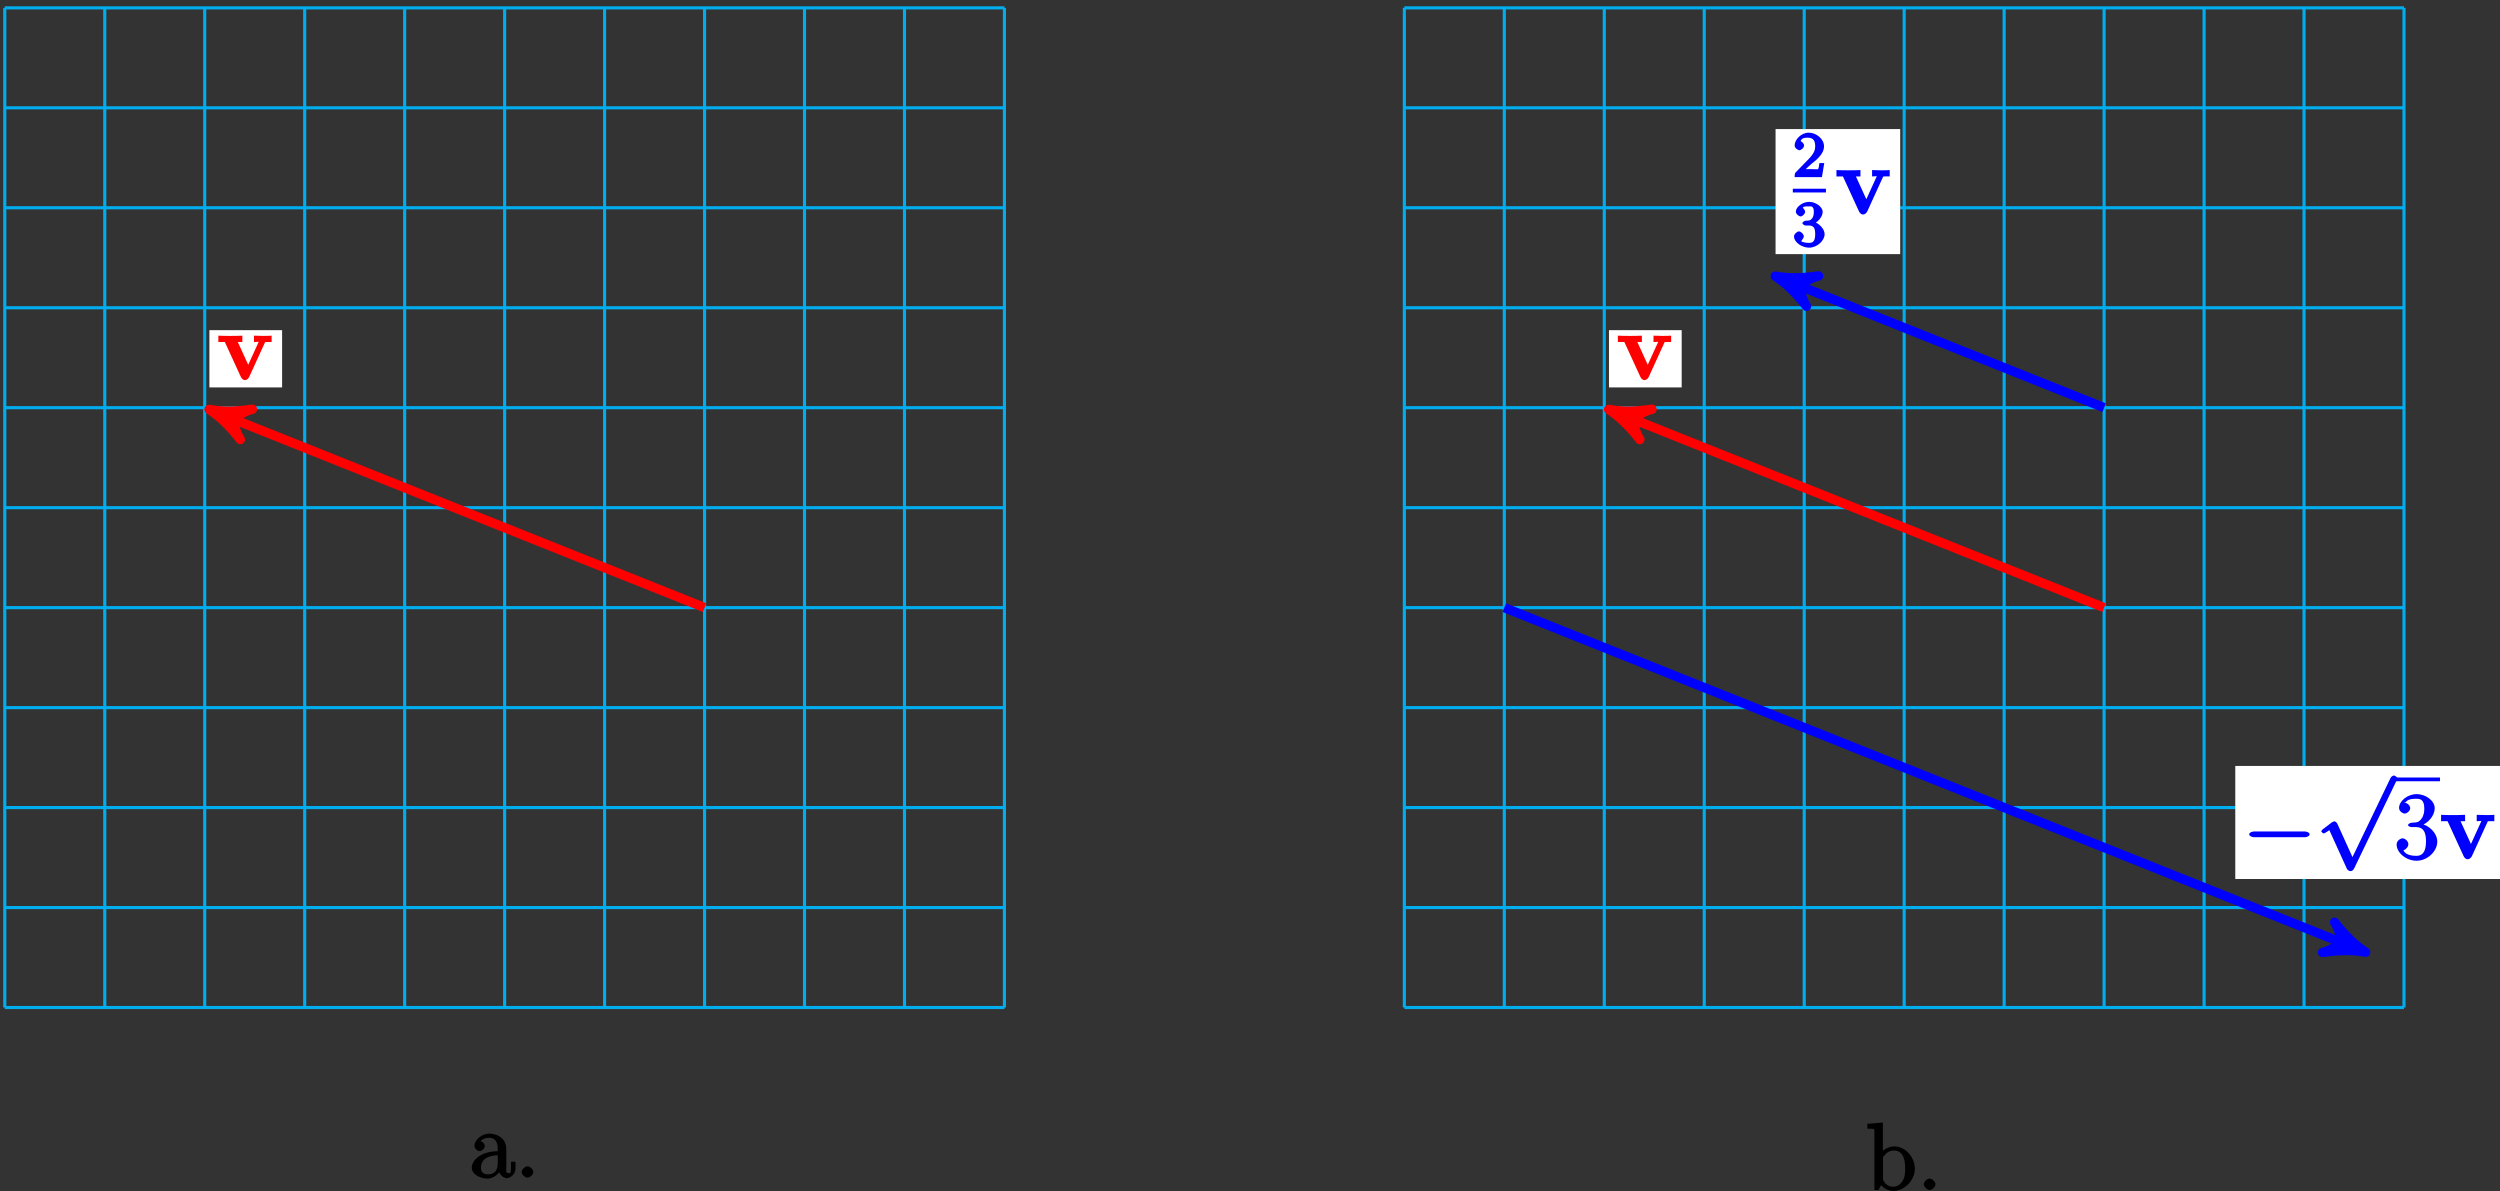 <?xml version="1.0" encoding="UTF-8"?>
<svg xmlns="http://www.w3.org/2000/svg" xmlns:xlink="http://www.w3.org/1999/xlink" width="319pt" height="152pt" viewBox="0 0 319 152" version="1.1">
<rect x="0" y="0" width="319" height="152" fill="#333333" stroke="none"/>
<defs>
<g>
<symbol overflow="visible" id="glyph0-0">
<path style="stroke:none;" d=""/>
</symbol>
<symbol overflow="visible" id="glyph0-1">
<path style="stroke:none;" d="M 6.047 -4.656 C 6.125 -4.844 6.047 -4.797 6.938 -4.797 L 6.938 -5.609 C 6.375 -5.578 6.344 -5.578 5.859 -5.578 C 5.531 -5.578 5.516 -5.578 4.688 -5.609 L 4.688 -4.797 C 5.156 -4.797 5.266 -4.875 5.266 -4.797 C 5.266 -4.781 5.312 -4.875 5.328 -4.906 L 3.812 -1.578 L 4.094 -1.578 L 2.625 -4.797 L 3.203 -4.797 L 3.203 -5.609 C 2.797 -5.578 1.953 -5.578 1.641 -5.578 C 1.297 -5.578 0.594 -5.578 0.141 -5.609 L 0.141 -4.797 L 0.969 -4.797 L 3 -0.375 C 3.109 -0.141 3.281 0.062 3.547 0.062 C 3.734 0.062 3.969 -0.109 4.078 -0.344 Z M 6.047 -4.656 "/>
</symbol>
<symbol overflow="visible" id="glyph1-0">
<path style="stroke:none;" d=""/>
</symbol>
<symbol overflow="visible" id="glyph1-1">
<path style="stroke:none;" d="M 4.766 -3.328 C 4.766 -3.984 4.719 -4.562 4.203 -5.031 C 3.781 -5.422 3.125 -5.625 2.609 -5.625 C 1.625 -5.625 0.703 -4.828 0.703 -4.047 C 0.703 -3.703 1.094 -3.391 1.375 -3.391 C 1.656 -3.391 2.016 -3.734 2.016 -4.031 C 2.016 -4.516 1.438 -4.672 1.5 -4.672 C 1.641 -4.906 2.109 -5.094 2.578 -5.094 C 3.125 -5.094 3.672 -4.781 3.672 -3.703 L 3.672 -3.375 C 1.438 -3.344 0.359 -2.188 0.359 -1.266 C 0.359 -0.328 1.625 0.125 2.359 0.125 C 3.141 0.125 3.844 -0.5 4.062 -1.078 L 3.734 -1.078 C 3.797 -0.516 4.328 0.062 4.844 0.062 C 5.094 0.062 5.938 -0.25 5.938 -1.203 L 5.938 -2.031 L 5.359 -2.031 L 5.359 -1.203 C 5.359 -0.531 5.234 -0.578 5.062 -0.578 C 4.609 -0.578 4.766 -1.062 4.766 -1.25 Z M 3.672 -1.828 C 3.672 -0.656 2.969 -0.422 2.453 -0.422 C 1.859 -0.422 1.531 -0.688 1.531 -1.266 C 1.531 -2.844 3.406 -2.844 3.672 -2.859 Z M 3.672 -1.828 "/>
</symbol>
<symbol overflow="visible" id="glyph1-2">
<path style="stroke:none;" d="M 2.359 -0.734 C 2.359 -1.047 1.922 -1.453 1.625 -1.453 C 1.281 -1.453 0.875 -1.031 0.875 -0.734 C 0.875 -0.375 1.344 0 1.609 0 C 1.938 0 2.359 -0.391 2.359 -0.734 Z M 2.359 -0.734 "/>
</symbol>
<symbol overflow="visible" id="glyph1-3">
<path style="stroke:none;" d="M 2.203 -4.594 C 2 -4.578 1.781 -4.406 1.781 -4.297 C 1.781 -4.188 2.016 -4.047 2.219 -4.047 L 2.766 -4.047 C 3.797 -4.047 4.078 -3.344 4.078 -2.203 C 4.078 -0.641 3.438 -0.375 2.844 -0.375 C 2.266 -0.375 1.453 -0.484 1.188 -1.094 C 1.328 -1.078 1.828 -1.438 1.828 -1.859 C 1.828 -2.219 1.422 -2.609 1.094 -2.609 C 0.797 -2.609 0.328 -2.281 0.328 -1.828 C 0.328 -0.766 1.547 0.25 2.875 0.25 C 4.297 0.25 5.516 -0.984 5.516 -2.188 C 5.516 -3.281 4.469 -4.297 3.328 -4.5 L 3.328 -4.203 C 4.359 -4.5 5.188 -5.516 5.188 -6.453 C 5.188 -7.406 4.047 -8.25 2.891 -8.25 C 1.703 -8.25 0.641 -7.359 0.641 -6.484 C 0.641 -6.016 1.188 -5.766 1.359 -5.766 C 1.609 -5.766 2.062 -6.094 2.062 -6.453 C 2.062 -6.844 1.609 -7.156 1.344 -7.156 C 1.281 -7.156 1.25 -7.156 1.531 -7.25 C 1.781 -7.703 2.797 -7.656 2.859 -7.656 C 3.25 -7.656 3.859 -7.625 3.859 -6.453 C 3.859 -6.234 3.875 -5.672 3.531 -5.156 C 3.172 -4.625 2.875 -4.641 2.562 -4.625 Z M 2.203 -4.594 "/>
</symbol>
<symbol overflow="visible" id="glyph1-4">
<path style="stroke:none;" d="M 2 -8.594 L 0.172 -8.438 L 0.172 -7.812 C 1.141 -7.812 1.078 -7.875 1.078 -7.297 L 1.078 0 L 1.594 0 C 1.656 -0.125 2 -0.734 1.938 -0.625 C 2.094 -0.375 2.719 0.125 3.484 0.125 C 4.859 0.125 6.234 -1.188 6.234 -2.719 C 6.234 -4.25 4.953 -5.562 3.625 -5.562 C 2.969 -5.562 2.281 -5.219 1.875 -4.719 L 2.156 -4.609 L 2.156 -8.609 Z M 2.172 -3.969 C 2.172 -4.188 2.125 -4.094 2.266 -4.297 C 2.547 -4.719 2.969 -5.031 3.547 -5.031 C 3.906 -5.031 5 -5.031 5 -2.734 C 5 -1.938 4.922 -1.547 4.641 -1.109 C 4.406 -0.734 4.047 -0.422 3.438 -0.422 C 2.797 -0.422 2.484 -0.781 2.281 -1.109 C 2.125 -1.359 2.172 -1.297 2.172 -1.5 Z M 2.172 -3.969 "/>
</symbol>
<symbol overflow="visible" id="glyph2-0">
<path style="stroke:none;" d=""/>
</symbol>
<symbol overflow="visible" id="glyph2-1">
<path style="stroke:none;" d="M 2.375 -1.688 C 2.5 -1.797 2.844 -2.062 2.969 -2.172 C 3.453 -2.625 3.984 -3.203 3.984 -3.922 C 3.984 -4.875 3 -5.672 2.016 -5.672 C 1.047 -5.672 0.234 -4.75 0.234 -4.047 C 0.234 -3.656 0.734 -3.422 0.844 -3.422 C 1.016 -3.422 1.438 -3.719 1.438 -4.031 C 1.438 -4.438 0.859 -4.625 1.016 -4.625 C 1.172 -5.016 1.531 -5.031 1.922 -5.031 C 2.656 -5.031 2.859 -4.594 2.859 -3.922 C 2.859 -3.094 2.328 -2.609 1.391 -1.656 L 0.375 -0.609 C 0.281 -0.531 0.234 -0.375 0.234 0 L 3.719 0 L 4.016 -1.797 L 3.391 -1.797 C 3.344 -1.453 3.328 -1.172 3.234 -1.031 C 3.188 -0.969 2.719 -1.016 2.594 -1.016 L 1.172 -1.016 L 1.297 -0.703 Z M 2.375 -1.688 "/>
</symbol>
<symbol overflow="visible" id="glyph2-2">
<path style="stroke:none;" d="M 2.016 -2.656 C 2.641 -2.656 2.859 -2.375 2.859 -1.547 C 2.859 -0.547 2.484 -0.438 2.062 -0.438 C 1.625 -0.438 1.141 -0.547 1.078 -0.656 C 1.031 -0.656 1.406 -1.016 1.406 -1.281 C 1.406 -1.531 1.047 -1.906 0.781 -1.906 C 0.578 -1.906 0.156 -1.578 0.156 -1.266 C 0.156 -0.516 1.156 0.172 2.078 0.172 C 3.125 0.172 4.062 -0.75 4.062 -1.547 C 4.062 -2.203 3.344 -3 2.531 -3.172 L 2.531 -2.812 C 3.156 -3.031 3.812 -3.75 3.812 -4.391 C 3.812 -5.031 2.922 -5.672 2.094 -5.672 C 1.234 -5.672 0.391 -5.016 0.391 -4.422 C 0.391 -4.125 0.781 -3.812 1 -3.812 C 1.25 -3.812 1.578 -4.172 1.578 -4.406 C 1.578 -4.688 1.141 -4.984 1.328 -4.984 C 1.438 -5.125 1.922 -5.094 2.062 -5.094 C 2.266 -5.094 2.688 -5.219 2.688 -4.391 C 2.688 -3.828 2.516 -3.625 2.406 -3.5 C 2.156 -3.25 2.109 -3.297 1.625 -3.266 C 1.469 -3.25 1.219 -3.062 1.219 -2.953 C 1.219 -2.844 1.484 -2.656 1.625 -2.656 Z M 2.016 -2.656 "/>
</symbol>
<symbol overflow="visible" id="glyph3-0">
<path style="stroke:none;" d=""/>
</symbol>
<symbol overflow="visible" id="glyph3-1">
<path style="stroke:none;" d="M 7.875 -2.75 C 8.078 -2.75 8.484 -2.875 8.484 -3.125 C 8.484 -3.359 8.078 -3.484 7.875 -3.484 L 1.406 -3.484 C 1.203 -3.484 0.781 -3.359 0.781 -3.125 C 0.781 -2.875 1.203 -2.75 1.406 -2.75 Z M 7.875 -2.75 "/>
</symbol>
<symbol overflow="visible" id="glyph3-2">
<path style="stroke:none;" d="M 4.844 10.094 L 2.734 5.438 C 2.656 5.25 2.406 5.109 2.359 5.109 C 2.359 5.109 2.156 5.156 2.016 5.25 L 0.891 6.109 C 0.734 6.234 0.672 6.359 0.672 6.391 C 0.672 6.453 0.906 6.656 0.984 6.656 C 1.062 6.656 1.406 6.453 1.531 6.359 C 1.609 6.297 1.781 6.172 1.703 6.234 L 3.938 11.156 C 4.016 11.344 4.281 11.469 4.391 11.469 C 4.562 11.469 4.734 11.375 4.812 11.203 L 4.875 11.109 L 10.297 -0.125 L 10.25 -0.031 C 10.328 -0.203 10.391 -0.344 10.391 -0.375 C 10.391 -0.484 10.094 -0.734 9.953 -0.734 C 9.859 -0.734 9.641 -0.641 9.531 -0.453 L 9.484 -0.359 L 4.453 10.094 Z M 4.844 10.094 "/>
</symbol>
</g>
</defs>
<g id="surface1">
<path style="fill:none;stroke-width:0.399;stroke-linecap:butt;stroke-linejoin:miter;stroke:rgb(0%,67.839%,93.729%);stroke-opacity:1;stroke-miterlimit:10;" d="M -63.781 -63.779 L 63.778 -63.779 M -63.781 -51.025 L 63.778 -51.025 M -63.781 -38.267 L 63.778 -38.267 M -63.781 -25.513 L 63.778 -25.513 M -63.781 -12.755 L 63.778 -12.755 M -63.781 -0.001 L 63.778 -0.001 M -63.781 12.757 L 63.778 12.757 M -63.781 25.51 L 63.778 25.51 M -63.781 38.268 L 63.778 38.268 M -63.781 51.022 L 63.778 51.022 M -63.781 63.776 L 63.778 63.776 M -63.781 -63.779 L -63.781 63.78 M -51.023 -63.779 L -51.023 63.78 M -38.269 -63.779 L -38.269 63.78 M -25.511 -63.779 L -25.511 63.78 M -12.757 -63.779 L -12.757 63.78 M 0.001 -63.779 L 0.001 63.78 M 12.755 -63.779 L 12.755 63.78 M 25.512 -63.779 L 25.512 63.78 M 38.266 -63.779 L 38.266 63.78 M 51.024 -63.779 L 51.024 63.78 M 63.774 -63.779 L 63.774 63.78 " transform="matrix(1,0,0,-1,64.39,64.78)"/>
<path style="fill:none;stroke-width:1.196;stroke-linecap:butt;stroke-linejoin:miter;stroke:rgb(100%,0%,0%);stroke-opacity:1;stroke-miterlimit:10;" d="M 25.512 -12.755 L -36.523 12.057 " transform="matrix(1,0,0,-1,64.39,64.78)"/>
<path style="fill-rule:nonzero;fill:rgb(100%,0%,0%);fill-opacity:1;stroke-width:1.196;stroke-linecap:butt;stroke-linejoin:round;stroke:rgb(100%,0%,0%);stroke-opacity:1;stroke-miterlimit:10;" d="M 1.275 -0.001 C -0.32 0.317 -1.912 0.955 -3.827 2.072 C -1.911 0.637 -1.912 -0.638 -3.826 -2.071 C -1.911 -0.957 -0.317 -0.319 1.275 -0.001 Z M 1.275 -0.001 " transform="matrix(-0.932,-0.373,-0.373,0.932,27.867,52.722)"/>
<path style=" stroke:none;fill-rule:nonzero;fill:rgb(100%,100%,100%);fill-opacity:1;" d="M 26.719 49.434 L 35.996 49.434 L 35.996 42.129 L 26.719 42.129 Z M 26.719 49.434 "/>
<g style="fill:rgb(100%,0%,0%);fill-opacity:1;">
  <use xlink:href="#glyph0-1" x="27.72" y="48.44"/>
</g>
<g style="fill:rgb(0%,0%,0%);fill-opacity:1;">
  <use xlink:href="#glyph1-1" x="59.84" y="150.27"/>
  <use xlink:href="#glyph1-2" x="65.693" y="150.27"/>
</g>
<path style="fill:none;stroke-width:0.399;stroke-linecap:butt;stroke-linejoin:miter;stroke:rgb(0%,67.839%,93.729%);stroke-opacity:1;stroke-miterlimit:10;" d="M 114.805 -63.779 L 242.364 -63.779 M 114.805 -51.025 L 242.364 -51.025 M 114.805 -38.267 L 242.364 -38.267 M 114.805 -25.513 L 242.364 -25.513 M 114.805 -12.755 L 242.364 -12.755 M 114.805 -0.001 L 242.364 -0.001 M 114.805 12.757 L 242.364 12.757 M 114.805 25.51 L 242.364 25.51 M 114.805 38.268 L 242.364 38.268 M 114.805 51.022 L 242.364 51.022 M 114.805 63.776 L 242.364 63.776 M 114.805 -63.779 L 114.805 63.78 M 127.559 -63.779 L 127.559 63.78 M 140.317 -63.779 L 140.317 63.78 M 153.071 -63.779 L 153.071 63.78 M 165.829 -63.779 L 165.829 63.78 M 178.583 -63.779 L 178.583 63.78 M 191.34 -63.779 L 191.34 63.78 M 204.094 -63.779 L 204.094 63.78 M 216.852 -63.779 L 216.852 63.78 M 229.606 -63.779 L 229.606 63.78 M 242.36 -63.779 L 242.36 63.78 " transform="matrix(1,0,0,-1,64.39,64.78)"/>
<path style="fill:none;stroke-width:1.196;stroke-linecap:butt;stroke-linejoin:miter;stroke:rgb(100%,0%,0%);stroke-opacity:1;stroke-miterlimit:10;" d="M 204.094 -12.755 L 142.059 12.057 " transform="matrix(1,0,0,-1,64.39,64.78)"/>
<path style="fill-rule:nonzero;fill:rgb(100%,0%,0%);fill-opacity:1;stroke-width:1.196;stroke-linecap:butt;stroke-linejoin:round;stroke:rgb(100%,0%,0%);stroke-opacity:1;stroke-miterlimit:10;" d="M 1.276 -0 C -0.318 0.318 -1.911 0.955 -3.825 2.072 C -1.913 0.636 -1.911 -0.638 -3.828 -2.071 C -1.913 -0.957 -0.319 -0.32 1.276 -0 Z M 1.276 -0 " transform="matrix(-0.932,-0.373,-0.373,0.932,206.451,52.722)"/>
<path style=" stroke:none;fill-rule:nonzero;fill:rgb(100%,100%,100%);fill-opacity:1;" d="M 205.305 49.434 L 214.582 49.434 L 214.582 42.129 L 205.305 42.129 Z M 205.305 49.434 "/>
<g style="fill:rgb(100%,0%,0%);fill-opacity:1;">
  <use xlink:href="#glyph0-1" x="206.3" y="48.44"/>
</g>
<path style="fill:none;stroke-width:1.196;stroke-linecap:butt;stroke-linejoin:miter;stroke:rgb(0%,0%,100%);stroke-opacity:1;stroke-miterlimit:10;" d="M 204.094 12.757 L 163.321 29.065 " transform="matrix(1,0,0,-1,64.39,64.78)"/>
<path style="fill-rule:nonzero;fill:rgb(0%,0%,100%);fill-opacity:1;stroke-width:1.196;stroke-linecap:butt;stroke-linejoin:round;stroke:rgb(0%,0%,100%);stroke-opacity:1;stroke-miterlimit:10;" d="M 1.275 -0.001 C -0.32 0.317 -1.913 0.955 -3.827 2.072 C -1.911 0.637 -1.912 -0.638 -3.826 -2.071 C -1.911 -0.957 -0.317 -0.319 1.275 -0.001 Z M 1.275 -0.001 " transform="matrix(-0.932,-0.373,-0.373,0.932,227.711,35.714)"/>
<path style=" stroke:none;fill-rule:nonzero;fill:rgb(100%,100%,100%);fill-opacity:1;" d="M 226.562 32.426 L 242.465 32.426 L 242.465 16.469 L 226.562 16.469 Z M 226.562 32.426 "/>
<g style="fill:rgb(0%,0%,100%);fill-opacity:1;">
  <use xlink:href="#glyph2-1" x="228.76" y="22.6"/>
</g>
<path style="fill:none;stroke-width:0.478;stroke-linecap:butt;stroke-linejoin:miter;stroke:rgb(0%,0%,100%);stroke-opacity:1;stroke-miterlimit:10;" d="M 121.592 -114.79 L 125.818 -114.79 " transform="matrix(1,0,0,-1,107.17,-90.47)"/>
<g style="fill:rgb(0%,0%,100%);fill-opacity:1;">
  <use xlink:href="#glyph2-2" x="228.76" y="31.43"/>
</g>
<g style="fill:rgb(0%,0%,100%);fill-opacity:1;">
  <use xlink:href="#glyph0-1" x="234.19" y="27.31"/>
</g>
<path style="fill:none;stroke-width:1.196;stroke-linecap:butt;stroke-linejoin:miter;stroke:rgb(0%,0%,100%);stroke-opacity:1;stroke-miterlimit:10;" d="M 127.559 -12.755 L 236.29 -56.247 " transform="matrix(1,0,0,-1,64.39,64.78)"/>
<path style="fill-rule:nonzero;fill:rgb(0%,0%,100%);fill-opacity:1;stroke-width:1.196;stroke-linecap:butt;stroke-linejoin:round;stroke:rgb(0%,0%,100%);stroke-opacity:1;stroke-miterlimit:10;" d="M 1.274 -0.002 C -0.319 0.32 -1.912 0.957 -3.826 2.072 C -1.914 0.637 -1.913 -0.638 -3.826 -2.072 C -1.912 -0.957 -0.319 -0.32 1.274 -0.002 Z M 1.274 -0.002 " transform="matrix(0.928,0.371,0.371,-0.928,300.681,121.028)"/>
<path style=" stroke:none;fill-rule:nonzero;fill:rgb(100%,100%,100%);fill-opacity:1;" d="M 285.223 112.16 L 319.617 112.16 L 319.617 97.734 L 285.223 97.734 Z M 285.223 112.16 "/>
<g style="fill:rgb(0%,0%,100%);fill-opacity:1;">
  <use xlink:href="#glyph3-1" x="286.22" y="109.58"/>
</g>
<g style="fill:rgb(0%,0%,100%);fill-opacity:1;">
  <use xlink:href="#glyph3-2" x="295.52" y="99.69"/>
</g>
<path style="fill:none;stroke-width:0.478;stroke-linecap:butt;stroke-linejoin:miter;stroke:rgb(0%,0%,100%);stroke-opacity:1;stroke-miterlimit:10;" d="M 139.65 -107.649 L 145.51 -107.649 " transform="matrix(1,0,0,-1,165.83,-8.2)"/>
<g style="fill:rgb(0%,0%,100%);fill-opacity:1;">
  <use xlink:href="#glyph1-3" x="305.48" y="109.58"/>
</g>
<g style="fill:rgb(0%,0%,100%);fill-opacity:1;">
  <use xlink:href="#glyph0-1" x="311.34" y="109.58"/>
</g>
<g style="fill:rgb(0%,0%,0%);fill-opacity:1;">
  <use xlink:href="#glyph1-4" x="238.1" y="151.84"/>
  <use xlink:href="#glyph1-2" x="244.604" y="151.84"/>
</g>
</g>
</svg>

